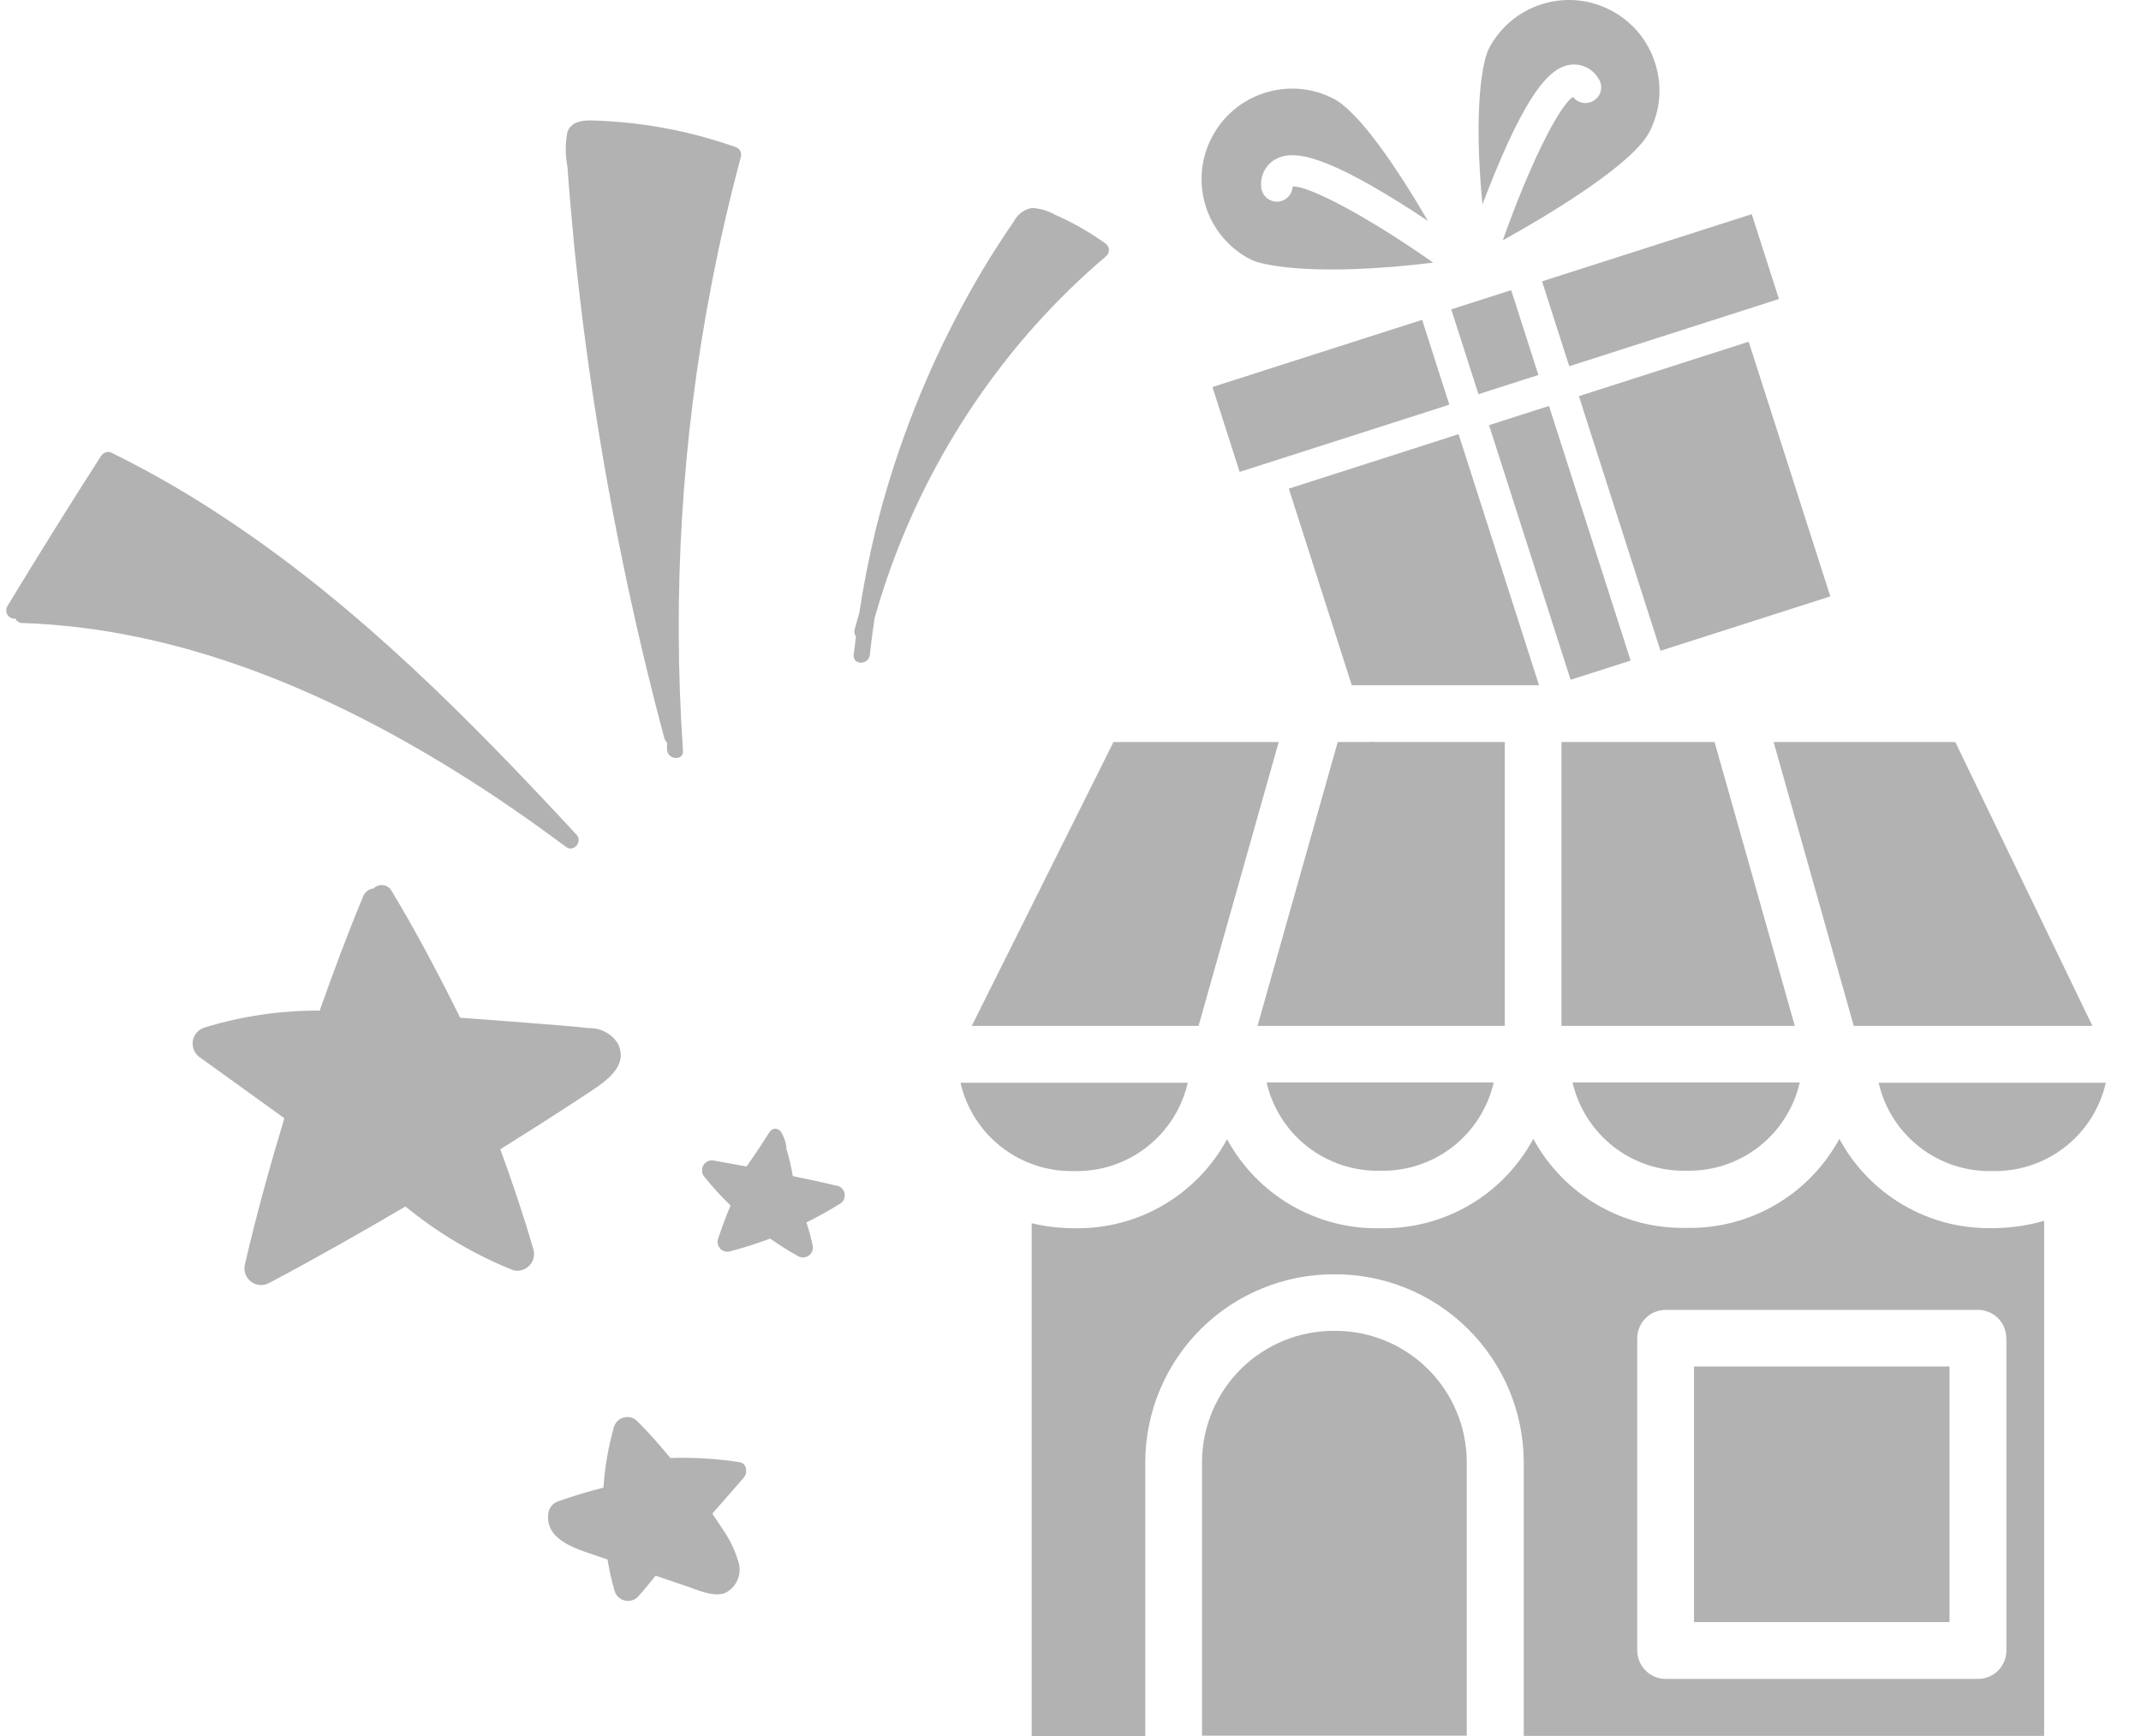 <svg width="37" height="30" viewBox="0 0 37 30" fill="none" xmlns="http://www.w3.org/2000/svg">
<path d="M27.556 1.73C27.499 1.771 27.428 1.788 27.359 1.778C27.29 1.767 27.227 1.731 27.184 1.675C26.93 1.84 26.414 2.898 25.971 4.153C26.888 3.644 28.229 2.815 28.505 2.28C28.599 2.097 28.657 1.897 28.674 1.693C28.69 1.488 28.666 1.281 28.602 1.086C28.54 0.891 28.44 0.71 28.308 0.553C28.175 0.397 28.013 0.268 27.831 0.175C27.648 0.08 27.449 0.022 27.244 0.005C27.039 -0.012 26.833 0.012 26.637 0.075C26.442 0.138 26.26 0.238 26.104 0.371C25.948 0.504 25.819 0.666 25.726 0.849C25.628 1.038 25.457 1.844 25.619 3.533C25.686 3.358 25.758 3.173 25.835 2.986C26.48 1.418 26.852 1.164 27.13 1.12C27.226 1.106 27.323 1.121 27.41 1.162C27.497 1.203 27.57 1.268 27.62 1.351C27.641 1.38 27.656 1.413 27.664 1.447C27.672 1.482 27.673 1.518 27.667 1.554C27.662 1.589 27.649 1.623 27.63 1.653C27.61 1.684 27.585 1.71 27.556 1.73Z" fill="#B2B2B2"/>
<path d="M22.338 3.222C22.336 3.293 22.306 3.359 22.256 3.408C22.205 3.457 22.138 3.485 22.068 3.485C21.996 3.485 21.927 3.457 21.876 3.406C21.825 3.355 21.796 3.286 21.795 3.215C21.788 3.119 21.809 3.023 21.856 2.939C21.903 2.855 21.974 2.787 22.06 2.743C22.311 2.616 22.762 2.608 24.198 3.507C24.363 3.61 24.527 3.718 24.678 3.819C24.174 2.956 23.502 1.941 23.045 1.705C22.862 1.61 22.663 1.553 22.458 1.536C22.253 1.519 22.047 1.544 21.851 1.607C21.656 1.669 21.474 1.769 21.318 1.902C21.162 2.034 21.033 2.197 20.94 2.379C20.845 2.561 20.787 2.761 20.77 2.966C20.753 3.171 20.777 3.377 20.84 3.573C20.902 3.768 21.003 3.95 21.136 4.106C21.269 4.262 21.431 4.391 21.614 4.484C21.813 4.591 22.768 4.782 24.769 4.539C23.679 3.774 22.637 3.209 22.338 3.222Z" fill="#B2B2B2"/>
<path d="M30.22 5.905L27.286 6.846L28.696 11.246L31.631 10.306L30.22 5.905Z" fill="#B2B2B2"/>
<path d="M26.769 7.015L25.733 7.347L27.143 11.747L28.18 11.415L26.769 7.015Z" fill="#B2B2B2"/>
<path d="M26.116 5.014L25.08 5.346L25.55 6.812L26.586 6.48L26.116 5.014Z" fill="#B2B2B2"/>
<path d="M30.273 3.701L26.649 4.862L27.119 6.329L30.743 5.167L30.273 3.701Z" fill="#B2B2B2"/>
<path d="M24.577 5.527L20.953 6.688L21.423 8.155L25.047 6.993L24.577 5.527Z" fill="#B2B2B2"/>
<path d="M26.005 17.728V12.823H23.118L21.732 17.728H26.005Z" fill="#B2B2B2"/>
<path d="M29.631 12.823H26.985V17.728H31.017L29.631 12.823Z" fill="#B2B2B2"/>
<path d="M22.098 12.823H19.243L16.794 17.728H20.713L22.098 12.823Z" fill="#B2B2B2"/>
<path d="M36.16 17.728L33.791 12.823H30.651L32.036 17.728H36.16Z" fill="#B2B2B2"/>
<path d="M23.062 22.998C22.46 22.994 21.881 23.229 21.451 23.651C21.022 24.074 20.778 24.649 20.773 25.252V29.994H25.348V25.252C25.343 24.65 25.099 24.075 24.671 23.652C24.242 23.23 23.664 22.995 23.062 22.998Z" fill="#B2B2B2"/>
<path d="M33.691 23.614H29.275V28.031H33.691V23.614Z" fill="#B2B2B2"/>
<path d="M31.787 19.68C31.53 20.155 31.148 20.55 30.681 20.821C30.214 21.093 29.682 21.231 29.142 21.219C28.602 21.23 28.07 21.093 27.604 20.821C27.137 20.549 26.755 20.154 26.498 19.68C26.242 20.156 25.86 20.552 25.393 20.825C24.926 21.098 24.393 21.236 23.852 21.225C23.312 21.237 22.78 21.099 22.313 20.827C21.846 20.556 21.463 20.161 21.206 19.686C20.95 20.16 20.567 20.555 20.101 20.827C19.635 21.099 19.102 21.236 18.563 21.225C18.316 21.225 18.069 21.196 17.829 21.138V30H19.792V25.258C19.797 24.395 20.144 23.569 20.757 22.962C21.37 22.355 22.2 22.017 23.062 22.021C23.925 22.017 24.753 22.356 25.366 22.962C25.98 23.569 26.327 24.393 26.333 25.256V29.998H35.326V21.096C35.035 21.181 34.733 21.224 34.429 21.223C33.889 21.234 33.357 21.096 32.891 20.823C32.425 20.551 32.043 20.155 31.787 19.68ZM34.674 23.125V28.522C34.674 28.652 34.622 28.777 34.531 28.869C34.439 28.961 34.315 29.013 34.184 29.013H28.786C28.655 29.013 28.531 28.961 28.439 28.869C28.347 28.777 28.295 28.652 28.294 28.522V23.125C28.295 22.995 28.347 22.871 28.439 22.779C28.531 22.687 28.656 22.636 28.786 22.636H34.175C34.239 22.635 34.304 22.647 34.364 22.671C34.425 22.695 34.48 22.731 34.526 22.776C34.572 22.822 34.609 22.876 34.634 22.936C34.659 22.996 34.672 23.06 34.672 23.125H34.674Z" fill="#B2B2B2"/>
<path d="M20.526 18.711H16.599C16.7 19.153 16.951 19.546 17.309 19.824C17.667 20.102 18.11 20.248 18.563 20.237C19.016 20.248 19.459 20.102 19.816 19.824C20.174 19.546 20.425 19.153 20.526 18.711Z" fill="#B2B2B2"/>
<path d="M23.852 20.231C24.305 20.242 24.747 20.096 25.105 19.818C25.462 19.54 25.713 19.146 25.814 18.705H21.889C21.99 19.147 22.24 19.54 22.598 19.818C22.956 20.096 23.399 20.242 23.852 20.231Z" fill="#B2B2B2"/>
<path d="M29.14 20.231C29.593 20.242 30.036 20.096 30.394 19.818C30.751 19.54 31.002 19.147 31.103 18.705H27.176C27.278 19.146 27.529 19.539 27.886 19.817C28.244 20.095 28.687 20.241 29.14 20.231Z" fill="#B2B2B2"/>
<path d="M32.466 18.711C32.567 19.153 32.818 19.546 33.175 19.824C33.533 20.102 33.976 20.248 34.429 20.237C34.882 20.248 35.325 20.102 35.683 19.824C36.041 19.546 36.291 19.153 36.392 18.711H32.466Z" fill="#B2B2B2"/>
<path d="M26.597 11.842L25.207 7.503L22.273 8.444L23.361 11.842H26.597Z" fill="#B2B2B2"/>
<path d="M23.683 12.847L23.757 12.823H23.675L23.683 12.847Z" fill="#B2B2B2"/>
<path d="M12.702 2.538C11.899 2.255 11.056 2.101 10.204 2.081C10.041 2.081 9.872 2.108 9.806 2.279C9.768 2.477 9.768 2.679 9.806 2.876C9.838 3.326 9.878 3.773 9.921 4.223C10.105 6.058 10.384 7.882 10.757 9.688C10.968 10.718 11.209 11.741 11.481 12.757C11.488 12.785 11.504 12.81 11.527 12.829C11.527 12.87 11.527 12.914 11.527 12.956C11.539 13.133 11.817 13.155 11.803 12.97C11.618 10.28 11.782 7.578 12.293 4.931C12.436 4.186 12.606 3.446 12.804 2.711C12.809 2.693 12.81 2.674 12.807 2.656C12.805 2.637 12.799 2.62 12.789 2.603C12.78 2.587 12.767 2.573 12.752 2.562C12.737 2.551 12.72 2.543 12.702 2.538Z" fill="#B2B2B2"/>
<path d="M10.19 17.768C9.872 17.732 9.549 17.712 9.231 17.684C8.805 17.649 8.378 17.619 7.952 17.587C7.582 16.837 7.19 16.097 6.758 15.379C6.742 15.355 6.72 15.336 6.695 15.321C6.67 15.307 6.642 15.298 6.613 15.296C6.584 15.293 6.555 15.297 6.528 15.307C6.501 15.317 6.476 15.333 6.456 15.353C6.414 15.358 6.375 15.374 6.342 15.401C6.309 15.427 6.285 15.462 6.271 15.502C6.002 16.149 5.758 16.805 5.525 17.464C4.851 17.46 4.18 17.559 3.536 17.756C3.482 17.772 3.434 17.804 3.398 17.847C3.361 17.89 3.338 17.942 3.331 17.998C3.324 18.054 3.334 18.111 3.358 18.161C3.383 18.212 3.422 18.254 3.47 18.283L4.914 19.324C4.662 20.159 4.429 21 4.232 21.852C4.219 21.907 4.222 21.964 4.241 22.016C4.26 22.069 4.294 22.115 4.339 22.149C4.384 22.183 4.437 22.203 4.493 22.206C4.549 22.21 4.605 22.198 4.654 22.17C5.449 21.748 6.231 21.305 7.007 20.849C7.568 21.31 8.197 21.682 8.871 21.951C8.919 21.963 8.97 21.962 9.018 21.949C9.066 21.935 9.11 21.909 9.145 21.874C9.18 21.838 9.206 21.795 9.219 21.747C9.232 21.698 9.233 21.648 9.221 21.599C9.05 21.012 8.857 20.434 8.646 19.861C9.112 19.568 9.579 19.274 10.039 18.97C10.329 18.771 10.898 18.48 10.679 18.038C10.629 17.954 10.557 17.885 10.471 17.838C10.385 17.79 10.288 17.766 10.19 17.768Z" fill="#B2B2B2"/>
<path d="M19.1 4.205C18.828 4.01 18.537 3.844 18.231 3.71C18.109 3.641 17.973 3.601 17.833 3.594C17.767 3.606 17.704 3.633 17.65 3.673C17.596 3.713 17.552 3.765 17.522 3.825C17.147 4.368 16.808 4.934 16.506 5.52C15.91 6.669 15.451 7.883 15.137 9.139C15.02 9.616 14.926 10.099 14.851 10.587C14.823 10.684 14.795 10.786 14.769 10.881C14.764 10.901 14.763 10.922 14.767 10.943C14.771 10.963 14.78 10.982 14.793 10.998C14.779 11.104 14.765 11.211 14.753 11.317C14.733 11.496 15.012 11.496 15.032 11.317C15.054 11.106 15.084 10.897 15.113 10.688C15.642 8.806 16.595 7.069 17.898 5.612C18.28 5.186 18.69 4.788 19.126 4.418C19.14 4.403 19.15 4.385 19.157 4.366C19.163 4.346 19.165 4.326 19.163 4.306C19.16 4.285 19.153 4.266 19.143 4.248C19.132 4.231 19.117 4.216 19.1 4.205Z" fill="#B2B2B2"/>
<path d="M3.938 8.987C3.301 8.56 2.636 8.174 1.948 7.834C1.933 7.823 1.915 7.816 1.896 7.813C1.878 7.809 1.859 7.809 1.84 7.813C1.822 7.817 1.804 7.824 1.789 7.835C1.773 7.846 1.76 7.86 1.749 7.875C1.196 8.737 0.655 9.605 0.126 10.477C0.113 10.5 0.107 10.527 0.108 10.553C0.109 10.579 0.117 10.605 0.131 10.627C0.146 10.649 0.167 10.667 0.19 10.678C0.214 10.689 0.241 10.693 0.267 10.69C0.277 10.713 0.293 10.732 0.313 10.745C0.333 10.758 0.357 10.766 0.381 10.766C3.09 10.855 5.64 11.938 7.91 13.352C8.553 13.75 9.177 14.187 9.788 14.639C9.915 14.732 10.07 14.543 9.967 14.428C8.131 12.449 6.209 10.495 3.938 8.987Z" fill="#B2B2B2"/>
<path d="M14.497 20.499C14.234 20.436 13.969 20.38 13.701 20.324C13.674 20.163 13.637 20.005 13.589 19.849C13.589 19.837 13.589 19.823 13.589 19.811C13.576 19.723 13.545 19.638 13.498 19.562C13.488 19.545 13.473 19.531 13.456 19.521C13.438 19.511 13.419 19.505 13.399 19.505C13.378 19.505 13.359 19.511 13.341 19.521C13.324 19.531 13.309 19.545 13.299 19.562C13.174 19.761 13.042 19.96 12.901 20.159C12.714 20.125 12.527 20.087 12.34 20.056C12.304 20.048 12.267 20.052 12.233 20.067C12.2 20.082 12.172 20.107 12.154 20.139C12.136 20.171 12.128 20.208 12.133 20.244C12.137 20.281 12.152 20.315 12.177 20.342C12.316 20.515 12.465 20.678 12.625 20.831C12.543 21.03 12.466 21.229 12.404 21.428C12.398 21.456 12.4 21.484 12.408 21.51C12.416 21.537 12.431 21.561 12.45 21.581C12.47 21.601 12.494 21.615 12.521 21.623C12.547 21.631 12.575 21.633 12.603 21.627C12.842 21.566 13.078 21.492 13.309 21.404C13.466 21.514 13.627 21.615 13.794 21.709C13.824 21.725 13.858 21.732 13.892 21.729C13.926 21.727 13.958 21.713 13.985 21.692C14.011 21.671 14.031 21.642 14.041 21.61C14.051 21.577 14.051 21.542 14.041 21.51C14.013 21.379 13.978 21.25 13.936 21.124C14.14 21.024 14.339 20.913 14.532 20.792C14.556 20.773 14.574 20.75 14.586 20.722C14.597 20.695 14.602 20.665 14.598 20.635C14.594 20.606 14.583 20.578 14.565 20.554C14.547 20.53 14.524 20.511 14.497 20.499Z" fill="#B2B2B2"/>
<path d="M12.762 26.994C12.7 26.784 12.604 26.585 12.476 26.407C12.424 26.322 12.366 26.24 12.31 26.157L12.851 25.538C12.923 25.456 12.913 25.288 12.78 25.268C12.385 25.206 11.986 25.182 11.586 25.196C11.401 24.973 11.212 24.756 11.007 24.553C10.977 24.525 10.941 24.505 10.901 24.495C10.861 24.485 10.819 24.485 10.779 24.496C10.739 24.506 10.703 24.527 10.673 24.555C10.644 24.584 10.622 24.619 10.61 24.659C10.513 25.001 10.452 25.352 10.429 25.707C10.168 25.775 9.907 25.85 9.653 25.942C9.603 25.957 9.559 25.988 9.527 26.029C9.494 26.07 9.476 26.12 9.474 26.173C9.424 26.64 10.029 26.785 10.357 26.901L10.498 26.948C10.529 27.131 10.569 27.311 10.62 27.49C10.631 27.529 10.652 27.566 10.682 27.595C10.711 27.624 10.748 27.645 10.787 27.656C10.827 27.668 10.869 27.668 10.91 27.659C10.95 27.649 10.987 27.629 11.017 27.601C11.127 27.482 11.228 27.356 11.33 27.229L11.851 27.406C12.05 27.472 12.316 27.605 12.531 27.529C12.627 27.482 12.702 27.402 12.745 27.304C12.787 27.206 12.793 27.096 12.762 26.994Z" fill="#B2B2B2"/>
</svg>
